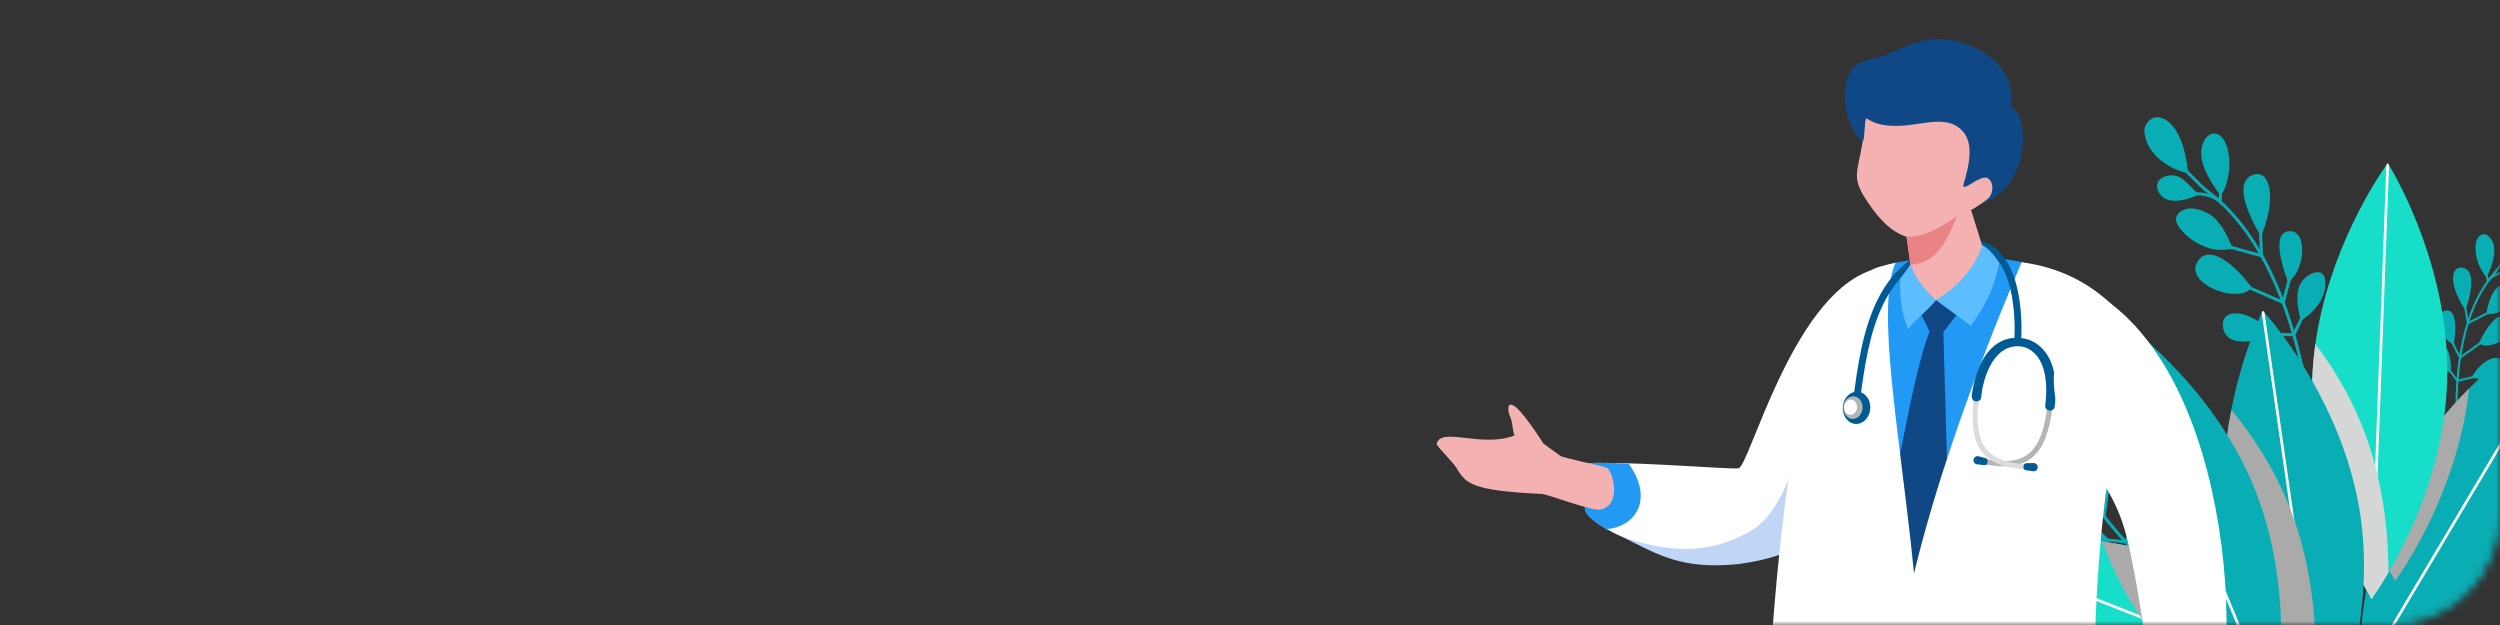 <svg width="320" height="80" viewBox="0 0 320 80" fill="none" xmlns="http://www.w3.org/2000/svg">
<rect x="0" y="0" width="320" height="80" fill="#333333" stroke="none"/>
<mask id="mask0_340_7349" style="mask-type:alpha" maskUnits="userSpaceOnUse" x="0" y="0" width="320" height="80">
<rect x="0.5" y="0.5" width="319" height="79" rx="13.5" fill="white" stroke="#EEF2F5"/>
</mask>
<g mask="url(#mask0_340_7349)">
<path d="M284.727 41.743C284.507 39.518 288.037 39.87 290.598 42.755C290.598 42.755 285.053 45.031 284.727 41.743Z" fill="#09AEB4"/>
<path d="M281.307 33.889C282.277 31.576 285.16 33.076 287.987 36.802C286.29 38.574 280.313 36.26 281.307 33.889Z" fill="#09AEB4"/>
<path d="M278.76 27.813C279.24 26.736 280.921 26.478 282.82 27.654C284.355 28.605 285.501 31.641 285.501 31.641C285.501 31.641 283.696 32.288 281.287 30.916C279.782 30.059 278.439 28.535 278.76 27.814V27.813Z" fill="#09AEB4"/>
<path d="M276.356 24.17C275.955 22.915 277.728 22.298 278.863 22.832C279.577 23.168 280.873 24.707 281.152 24.83C281.152 24.83 277.168 26.716 276.356 24.17Z" fill="#09AEB4"/>
<path d="M274.671 16.884C274.553 15.773 276.158 13.92 278.146 16.499C279.545 18.315 279.836 21.82 279.866 21.913C279.895 22.006 275.081 20.762 274.671 16.884Z" fill="#09AEB4"/>
<path d="M285.097 19.942C285.427 22.92 284.247 24.705 284.247 24.705C284.247 24.705 281.363 21.128 282.048 18.754C282.733 16.379 284.768 16.964 285.098 19.943L285.097 19.942Z" fill="#09AEB4"/>
<path d="M288.685 22.502C290.267 22.145 291.187 25.07 289.386 29.818C289.386 29.818 285.329 23.26 288.685 22.502Z" fill="#09AEB4"/>
<path d="M293.259 29.783C294.995 29.944 294.876 34.137 292.975 35.801C292.975 35.801 290.506 29.527 293.259 29.783Z" fill="#09AEB4"/>
<path d="M297.389 35.664C297.184 34.381 295.045 35.193 294.461 36.8C293.913 38.309 294.646 40.71 294.646 40.71C294.646 40.71 297.883 38.765 297.389 35.663V35.664Z" fill="#09AEB4"/>
<path d="M293.337 41.286C293.743 42.566 294.118 43.895 294.46 45.274C296.277 52.602 296.54 58.841 296.543 58.904L296.152 58.92C296.15 58.858 295.887 52.651 294.078 45.362C293.017 41.086 291.64 37.279 289.984 34.048C287.919 30.018 285.415 26.879 282.539 24.717C282.143 24.419 281.777 24.103 281.452 23.779L279.727 22.052L280.003 21.775L281.729 23.502C282.041 23.814 282.393 24.118 282.773 24.404C285.697 26.603 288.241 29.789 290.333 33.873C291.468 36.088 292.473 38.571 293.336 41.287L293.337 41.286Z" fill="#09AEB4"/>
<path d="M294.895 40.605L293.727 43.043L290.5 42.98L290.509 42.589L293.484 42.646L294.542 40.436L294.895 40.605Z" fill="#09AEB4"/>
<path d="M293.306 35.532L292.375 38.99L287.569 36.883L287.726 36.525L292.115 38.448L292.928 35.43L293.306 35.532Z" fill="#09AEB4"/>
<path d="M289.552 29.783L289.676 32.994L285.253 31.78L285.356 31.403L289.263 32.474L289.16 29.798L289.552 29.783Z" fill="#09AEB4"/>
<path d="M284.426 24.334L284.37 26.265L284.049 25.949C284.04 25.939 283.028 24.975 281.098 25.006L281.092 24.615C282.562 24.592 283.535 25.095 284.003 25.415L284.035 24.323L284.426 24.335V24.334Z" fill="#09AEB4"/>
<path d="M290.927 42.832L290.672 42.937C290.529 42.995 287.153 44.36 285.459 43.342C284.916 43.014 284.604 42.483 284.532 41.762C284.461 41.047 284.742 40.514 285.323 40.261C286.499 39.747 288.85 40.49 290.744 42.625L290.927 42.832ZM285.011 42.174C285.128 42.54 285.342 42.815 285.661 43.005C286.933 43.771 289.439 42.969 290.258 42.674C288.54 40.857 286.469 40.187 285.481 40.619C285.057 40.805 284.869 41.176 284.923 41.723C284.939 41.886 284.969 42.037 285.012 42.173L285.011 42.174Z" fill="#09AEB4"/>
<path d="M288.244 36.817L288.129 36.938C287.023 38.092 284.222 37.66 282.456 36.502C281.232 35.699 280.747 34.719 281.126 33.813C281.423 33.104 281.917 32.688 282.554 32.606C283.979 32.426 286.068 33.949 288.143 36.683L288.243 36.817H288.244ZM281.452 34.8C281.655 35.438 282.317 35.942 282.67 36.173C284.211 37.184 286.678 37.633 287.723 36.779C285.798 34.283 283.845 32.836 282.603 32.994C282.105 33.056 281.73 33.383 281.486 33.964C281.363 34.259 281.369 34.541 281.451 34.8H281.452Z" fill="#09AEB4"/>
<path d="M285.754 31.758L285.567 31.825C285.489 31.852 283.649 32.485 281.191 31.085C280.433 30.653 279.703 30.053 279.189 29.438C278.615 28.75 278.398 28.145 278.582 27.733C278.783 27.279 279.167 26.955 279.689 26.794C280.587 26.517 281.767 26.769 282.924 27.486C284.498 28.461 285.637 31.444 285.684 31.57L285.754 31.757V31.758ZM278.952 28.305C279.162 28.966 280.109 30.018 281.385 30.744C283.229 31.795 284.716 31.619 285.237 31.508C284.953 30.822 283.954 28.586 282.717 27.82C281.656 27.162 280.595 26.925 279.804 27.169C279.393 27.295 279.094 27.546 278.939 27.893C278.892 27.998 278.899 28.14 278.951 28.305H278.952Z" fill="#09AEB4"/>
<path d="M281.598 24.83L281.235 25.007C281.136 25.054 278.791 26.148 277.269 25.486C276.731 25.252 276.36 24.829 276.169 24.229C276.169 24.229 276.169 24.229 276.169 24.228C276.01 23.728 276.137 23.264 276.527 22.922C277.112 22.409 278.176 22.291 278.946 22.655C279.413 22.874 280.068 23.529 280.594 24.056C280.841 24.303 281.149 24.612 281.232 24.652L281.598 24.831V24.83ZM276.542 24.11C276.7 24.605 276.988 24.937 277.425 25.127C278.49 25.59 280.111 25.042 280.772 24.779C280.655 24.671 280.509 24.525 280.316 24.333C279.838 23.855 279.184 23.2 278.779 23.009C278.149 22.712 277.253 22.805 276.785 23.217C276.511 23.456 276.43 23.756 276.542 24.109C276.542 24.109 276.542 24.109 276.542 24.11Z" fill="#09AEB4"/>
<path d="M279.395 18.633C279.65 19.438 279.88 20.455 280.04 21.74C280.048 21.804 280.053 21.847 280.056 21.866C280.073 21.935 280.053 22.007 280.001 22.057C279.935 22.119 279.862 22.191 279.031 21.886C278.048 21.527 274.816 20.104 274.478 16.905C274.412 16.282 274.819 15.418 275.591 15.109C276.085 14.911 277.095 14.813 278.303 16.381C278.641 16.82 279.044 17.524 279.397 18.635L279.395 18.633ZM279.638 21.677C279.263 18.779 278.537 17.328 277.991 16.619C277.213 15.608 276.412 15.201 275.735 15.472C275.152 15.705 274.815 16.379 274.866 16.864C275.201 20.028 278.658 21.42 279.636 21.677H279.638Z" fill="#09AEB4"/>
<path d="M285.061 18.795C285.168 19.132 285.247 19.51 285.292 19.921C285.626 22.935 284.46 24.738 284.41 24.813L284.263 25.037L284.094 24.828C284.065 24.791 283.354 23.906 282.718 22.712C281.85 21.085 281.562 19.735 281.86 18.7C282.167 17.634 282.774 17.033 283.484 17.094C284.171 17.152 284.741 17.79 285.06 18.795H285.061ZM284.903 19.964C284.776 18.818 284.268 17.554 283.451 17.485C282.941 17.441 282.487 17.936 282.236 18.809C281.686 20.721 283.613 23.528 284.222 24.35C284.514 23.771 285.151 22.21 284.903 19.965V19.964Z" fill="#09AEB4"/>
<path d="M290.352 23.599C290.738 24.814 290.694 26.918 289.568 29.887L289.427 30.258L289.219 29.92C289.105 29.737 286.463 25.426 287.337 23.344C287.565 22.802 288.003 22.454 288.641 22.31C289.119 22.202 289.566 22.355 289.9 22.741C290.077 22.945 290.234 23.232 290.351 23.599H290.352ZM289.345 29.361C290.504 26.099 290.324 23.826 289.606 22.997C289.363 22.718 289.068 22.616 288.728 22.692C288.214 22.808 287.878 23.07 287.699 23.495C287.375 24.268 287.587 25.581 288.314 27.293C288.683 28.163 289.102 28.934 289.346 29.361H289.345Z" fill="#09AEB4"/>
<path d="M294.509 30.777C294.973 32.239 294.513 34.715 293.105 35.949L292.895 36.132L292.793 35.873C292.789 35.863 292.36 34.767 292.06 33.522C291.646 31.81 291.664 30.637 292.114 30.04C292.375 29.693 292.766 29.541 293.278 29.589C293.841 29.641 294.275 30.058 294.504 30.762C294.507 30.768 294.508 30.773 294.51 30.778L294.509 30.777ZM293.054 35.455C294.154 34.293 294.538 32.163 294.135 30.896C294.134 30.891 294.132 30.887 294.131 30.882C294.006 30.496 293.75 30.026 293.242 29.978C292.869 29.943 292.603 30.041 292.427 30.274C291.717 31.217 292.561 34.109 293.054 35.453V35.455Z" fill="#09AEB4"/>
<path d="M297.542 35.462C297.559 35.516 297.572 35.573 297.582 35.634C297.794 36.96 297.368 38.289 296.351 39.477C295.592 40.366 294.781 40.858 294.746 40.879L294.531 41.008L294.458 40.769C294.427 40.668 293.713 38.287 294.276 36.734C294.715 35.521 295.936 34.763 296.755 34.841C297.147 34.878 297.426 35.101 297.541 35.462H297.542ZM294.763 40.397C295.464 39.897 297.588 38.163 297.195 35.695C297.149 35.409 296.994 35.256 296.719 35.23C296.058 35.167 295.008 35.868 294.645 36.867C294.229 38.016 294.599 39.747 294.764 40.397H294.763Z" fill="#09AEB4"/>
<path d="M275.687 61.372C273.938 60.053 272.432 63.183 273.539 66.797C273.539 66.797 278.27 63.321 275.687 61.372Z" fill="#09AEB4"/>
<path d="M270.863 54.505C268.434 54.136 268.218 57.312 269.891 61.577C272.239 61.062 273.352 54.884 270.863 54.505Z" fill="#09AEB4"/>
<path d="M267.082 49.277C265.936 49.129 264.863 50.403 264.878 52.591C264.89 54.36 266.845 56.866 266.845 56.866C266.845 56.866 268.305 55.686 268.387 52.972C268.438 51.276 267.85 49.377 267.082 49.277Z" fill="#09AEB4"/>
<path d="M265.261 45.408C264.415 44.432 262.995 45.601 262.863 46.822C262.781 47.59 263.406 49.458 263.367 49.755C263.367 49.755 266.977 47.386 265.261 45.408Z" fill="#09AEB4"/>
<path d="M260.029 40.283C259.161 39.618 256.791 40.015 257.935 42.993C258.74 45.09 261.522 47.12 261.585 47.193C261.648 47.265 263.063 42.605 260.03 40.284L260.029 40.283Z" fill="#09AEB4"/>
<path d="M257.268 50.561C259.591 52.355 261.685 52.279 261.685 52.279C261.685 52.279 260.164 48.044 257.83 47.405C255.496 46.766 254.947 48.767 257.269 50.562L257.268 50.561Z" fill="#09AEB4"/>
<path d="M257.578 54.867C256.472 56.007 258.448 58.269 263.337 59.185C263.337 59.185 259.923 52.447 257.578 54.867Z" fill="#09AEB4"/>
<path d="M261.334 62.406C260.583 63.94 264.149 65.979 266.51 65.239C266.51 65.239 262.524 59.973 261.334 62.406Z" fill="#09AEB4"/>
<path d="M264.145 68.859C263.176 68.033 264.947 66.658 266.588 66.99C268.13 67.302 269.764 69.14 269.764 69.14C269.764 69.14 266.486 70.854 264.145 68.859Z" fill="#09AEB4"/>
<path d="M270.913 68.339C271.775 69.331 272.696 70.323 273.675 71.312C278.875 76.569 283.958 79.972 284.009 80.006L284.222 79.687C284.171 79.653 279.116 76.268 273.944 71.038C270.909 67.969 268.429 64.875 266.572 61.842C264.256 58.061 262.909 54.364 262.567 50.858C262.52 50.374 262.442 49.908 262.336 49.47L261.772 47.146L261.398 47.236L261.962 49.56C262.064 49.98 262.138 50.428 262.184 50.894C262.532 54.461 263.898 58.213 266.245 62.045C267.518 64.124 269.082 66.231 270.913 68.338V68.339Z" fill="#09AEB4"/>
<path d="M269.549 69.294L272.182 69.561L273.776 66.831L273.445 66.637L271.975 69.155L269.588 68.912L269.549 69.294Z" fill="#09AEB4"/>
<path d="M266.116 65.377L269.484 66.362L270.173 61.27L269.794 61.218L269.163 65.869L266.224 65.009L266.116 65.377Z" fill="#09AEB4"/>
<path d="M263.224 59.306L265.847 61.047L267.088 56.73L266.719 56.623L265.622 60.438L263.436 58.986L263.224 59.306Z" fill="#09AEB4"/>
<path d="M261.283 52.24L262.926 53.177L262.826 52.749C262.822 52.736 262.533 51.398 263.543 49.801L263.219 49.596C262.449 50.814 262.374 51.884 262.404 52.438L261.474 51.908L261.284 52.241L261.283 52.24Z" fill="#09AEB4"/>
<path d="M273.355 66.853C272.536 64.18 273.113 61.836 274.143 61.114C274.652 60.758 275.24 60.795 275.802 61.219C276.368 61.646 276.655 62.178 276.65 62.8C276.638 64.736 273.774 66.862 273.652 66.952L273.435 67.112L273.356 66.853H273.355ZM275.571 61.525C275.142 61.201 274.736 61.169 274.364 61.429C273.498 62.035 273.002 64.109 273.644 66.472C274.309 65.938 276.257 64.251 276.267 62.796C276.269 62.433 276.149 62.113 275.903 61.83C275.811 61.724 275.701 61.622 275.572 61.525H275.571Z" fill="#09AEB4"/>
<path d="M269.713 61.647C268.485 58.518 268.276 55.993 269.154 54.895C269.546 54.403 270.147 54.203 270.892 54.317C271.842 54.461 272.415 55.366 272.462 56.8C272.529 58.868 271.462 61.43 269.932 61.766L269.772 61.801L269.713 61.648V61.647ZM270.834 54.695C270.225 54.603 269.76 54.75 269.454 55.134C268.689 56.092 268.902 58.463 270.007 61.345C271.254 60.907 272.137 58.614 272.079 56.812C272.065 56.399 271.981 55.587 271.552 55.093C271.377 54.891 271.144 54.742 270.835 54.695H270.834Z" fill="#09AEB4"/>
<path d="M266.693 56.984C266.611 56.879 264.698 54.405 264.686 52.592C264.677 51.258 265.068 50.144 265.757 49.535C266.158 49.179 266.625 49.025 267.106 49.087C267.544 49.145 267.941 49.633 268.223 50.464C268.474 51.209 268.604 52.124 268.579 52.978C268.496 55.748 267.028 56.964 266.965 57.015L266.814 57.138L266.694 56.984H266.693ZM267.058 49.468C266.689 49.42 266.327 49.542 266.011 49.822C265.405 50.358 265.061 51.367 265.07 52.59C265.08 54.015 266.44 55.991 266.869 56.578C267.227 56.2 268.134 55.046 268.196 52.967C268.24 51.53 267.843 50.201 267.397 49.688C267.284 49.56 267.17 49.483 267.058 49.468Z" fill="#09AEB4"/>
<path d="M263.178 49.731C263.186 49.641 263.085 49.226 263.005 48.893C262.833 48.185 262.619 47.303 262.673 46.801C262.763 45.971 263.403 45.142 264.131 44.914C264.615 44.762 265.068 44.892 265.405 45.281C265.405 45.281 265.405 45.281 265.405 45.282C265.809 45.748 265.974 46.274 265.895 46.843C265.671 48.453 263.56 49.856 263.471 49.915L263.138 50.127L263.176 49.73L263.178 49.731ZM265.117 45.534C264.879 45.26 264.587 45.175 264.246 45.282C263.663 45.464 263.128 46.165 263.055 46.843C263.008 47.279 263.221 48.16 263.378 48.803C263.441 49.062 263.488 49.26 263.519 49.412C264.077 48.994 265.361 47.918 265.517 46.791C265.581 46.329 265.451 45.919 265.118 45.534H265.117Z" fill="#09AEB4"/>
<path d="M257.756 43.061C257.062 41.251 257.658 40.457 258.076 40.144C258.728 39.657 259.659 39.757 260.145 40.13C262.648 42.046 262.188 45.474 261.988 46.479C261.818 47.33 261.721 47.355 261.636 47.378C261.568 47.396 261.497 47.377 261.448 47.328C261.433 47.315 261.401 47.288 261.351 47.249C260.357 46.459 259.624 45.749 259.082 45.125C258.334 44.263 257.95 43.567 257.756 43.061ZM259.912 40.435C259.534 40.145 258.798 40.083 258.305 40.452C257.734 40.879 257.666 41.757 258.113 42.923C258.427 43.741 259.271 45.089 261.503 46.88C261.786 45.93 262.386 42.329 259.911 40.435H259.912Z" fill="#09AEB4"/>
<path d="M255.709 47.759C256.021 47.135 256.833 46.932 257.88 47.219C258.899 47.498 259.881 48.429 260.798 49.984C261.471 51.126 261.849 52.17 261.865 52.215L261.954 52.462L261.692 52.471C261.604 52.474 259.502 52.529 257.152 50.714C256.831 50.465 256.555 50.207 256.328 49.946C255.651 49.167 255.409 48.364 255.71 47.76L255.709 47.759ZM261.4 52.076C261.023 51.148 259.659 48.105 257.779 47.589C256.922 47.354 256.276 47.482 256.053 47.93C255.694 48.648 256.493 49.718 257.386 50.409C259.136 51.762 260.767 52.026 261.4 52.076Z" fill="#09AEB4"/>
<path d="M257.157 56.005C257.006 55.529 257.106 55.077 257.44 54.733C257.886 54.273 258.401 54.085 258.97 54.17C261.157 54.502 263.414 58.91 263.509 59.098L263.685 59.444L263.303 59.372C260.245 58.8 258.465 57.762 257.646 56.82C257.398 56.534 257.238 56.257 257.157 56.004V56.005ZM261.773 57C260.713 55.52 259.723 54.672 258.912 54.549C258.466 54.481 258.074 54.628 257.716 54.999C257.478 55.244 257.414 55.543 257.523 55.889C257.848 56.913 259.658 58.223 262.977 58.916C262.744 58.495 262.312 57.751 261.774 56.999L261.773 57Z" fill="#09AEB4"/>
<path d="M261.518 63.946C261.045 63.395 260.919 62.819 261.162 62.322C261.384 61.869 261.71 61.619 262.133 61.578C262.863 61.507 263.852 62.09 265.073 63.309C265.96 64.196 266.658 65.114 266.664 65.122L266.829 65.34L266.569 65.421C264.819 65.97 262.514 65.091 261.529 63.957C261.526 63.953 261.522 63.949 261.519 63.944L261.518 63.946ZM262.169 61.96C261.884 61.988 261.667 62.161 261.506 62.49C261.286 62.94 261.548 63.393 261.808 63.695C261.811 63.699 261.814 63.703 261.818 63.706C262.672 64.689 264.648 65.453 266.181 65.126C265.308 64.029 263.32 61.849 262.169 61.96Z" fill="#09AEB4"/>
<path d="M263.779 67.909C264.132 67.184 265.388 66.551 266.626 66.801C268.213 67.123 269.839 68.934 269.907 69.012L270.07 69.195L269.853 69.309C269.818 69.327 268.993 69.754 267.863 69.936C266.35 70.18 265.022 69.858 264.021 69.004C263.976 68.965 263.934 68.925 263.898 68.882C263.656 68.603 263.611 68.256 263.78 67.908L263.779 67.909ZM266.55 67.178C265.53 66.971 264.408 67.492 264.123 68.077C264.004 68.32 264.053 68.527 264.269 68.712C266.132 70.3 268.667 69.408 269.441 69.076C268.983 68.607 267.723 67.414 266.55 67.177V67.178Z" fill="#09AEB4"/>
<path d="M320.356 46.739C320.188 45.215 317.868 45.95 316.558 48.252C316.558 48.252 320.604 48.993 320.356 46.739Z" fill="#09AEB4"/>
<path d="M321.539 40.981C320.559 39.566 318.836 40.981 317.467 43.884C318.858 44.833 322.543 42.432 321.539 40.981Z" fill="#09AEB4"/>
<path d="M322.387 36.54C321.912 35.885 320.747 35.95 319.638 37.009C318.742 37.865 318.404 40.066 318.404 40.066C318.404 40.066 319.708 40.244 321.13 38.981C322.019 38.192 322.704 36.979 322.386 36.54H322.387Z" fill="#09AEB4"/>
<path d="M317.015 32.154C317.217 34.2 318.262 35.232 318.262 35.232C318.262 35.232 319.69 32.422 318.894 30.924C318.098 29.426 316.814 30.108 317.015 32.154Z" fill="#09AEB4"/>
<path d="M314.97 34.382C313.858 34.366 313.654 36.461 315.537 39.393C315.537 39.393 317.33 34.414 314.97 34.382Z" fill="#09AEB4"/>
<path d="M312.932 39.92C311.789 40.274 312.464 43.072 313.976 43.919C313.976 43.919 314.745 39.357 312.932 39.92Z" fill="#09AEB4"/>
<path d="M310.993 44.455C310.949 43.564 312.5 43.805 313.12 44.802C313.702 45.738 313.55 47.455 313.55 47.455C313.55 47.455 311.101 46.608 310.993 44.456V44.455Z" fill="#09AEB4"/>
<path d="M314.511 47.654C314.419 48.57 314.356 49.517 314.322 50.491C314.142 55.668 314.85 59.895 314.856 59.937L315.121 59.892C315.114 59.85 314.41 55.646 314.59 50.495C314.696 47.474 315.081 44.723 315.734 42.318C316.549 39.32 317.785 36.857 319.409 34.996C319.633 34.74 319.833 34.476 320.005 34.212L320.919 32.807L320.693 32.661L319.779 34.066C319.614 34.319 319.421 34.574 319.206 34.819C317.554 36.711 316.299 39.21 315.473 42.25C315.026 43.898 314.702 45.708 314.508 47.653L314.511 47.654Z" fill="#09AEB4"/>
<path d="M313.369 47.418L314.498 48.889L316.655 48.389L316.595 48.127L314.606 48.588L313.582 47.254L313.369 47.418Z" fill="#09AEB4"/>
<path d="M313.715 43.786L314.832 45.976L317.759 43.88L317.603 43.661L314.929 45.575L313.955 43.664L313.715 43.786Z" fill="#09AEB4"/>
<path d="M315.42 39.394L315.793 41.567L318.591 40.124L318.468 39.886L315.996 41.16L315.685 39.348L315.42 39.394Z" fill="#09AEB4"/>
<path d="M318.089 35.008L318.401 36.296L318.572 36.039C318.577 36.031 319.12 35.24 320.419 34.987L320.369 34.723C319.377 34.916 318.796 35.392 318.528 35.673L318.352 34.944L318.091 35.007L318.089 35.008Z" fill="#09AEB4"/>
<path d="M316.441 48.185C317.41 46.483 318.882 45.65 319.745 45.828C320.171 45.916 320.435 46.235 320.49 46.724C320.544 47.218 320.41 47.62 320.091 47.916C319.098 48.84 316.638 48.403 316.533 48.383L316.347 48.349L316.44 48.185H316.441ZM320.222 46.754C320.181 46.379 320.003 46.156 319.691 46.093C318.966 45.942 317.671 46.686 316.775 48.149C317.366 48.232 319.163 48.414 319.909 47.72C320.095 47.546 320.2 47.332 320.227 47.069C320.236 46.97 320.235 46.865 320.222 46.754Z" fill="#09AEB4"/>
<path d="M317.345 43.827C318.35 41.697 319.537 40.377 320.519 40.297C320.958 40.261 321.349 40.471 321.649 40.904C322.032 41.459 321.846 42.185 321.137 42.898C320.116 43.927 318.296 44.614 317.391 43.996L317.296 43.931L317.345 43.827ZM321.428 41.057C321.182 40.702 320.884 40.537 320.541 40.564C319.685 40.634 318.579 41.883 317.641 43.831C318.464 44.256 320.057 43.605 320.947 42.709C321.152 42.503 321.525 42.071 321.571 41.614C321.59 41.427 321.554 41.237 321.429 41.057H321.428Z" fill="#09AEB4"/>
<path d="M318.272 40.046C318.285 39.953 318.628 37.79 319.546 36.912C320.221 36.267 320.977 35.93 321.619 35.989C321.994 36.023 322.297 36.186 322.496 36.462C322.677 36.712 322.619 37.15 322.331 37.692C322.072 38.178 321.668 38.685 321.22 39.082C319.767 40.371 318.442 40.207 318.386 40.199L318.25 40.181L318.272 40.047V40.046ZM322.279 36.62C322.126 36.409 321.89 36.282 321.595 36.256C321.03 36.205 320.351 36.515 319.731 37.106C319.01 37.796 318.657 39.439 318.563 39.94C318.928 39.941 319.952 39.849 321.042 38.881C321.795 38.212 322.282 37.371 322.329 36.897C322.34 36.779 322.324 36.682 322.278 36.618L322.279 36.62Z" fill="#09AEB4"/>
<path d="M317.695 30.013C318.164 29.872 318.657 30.188 319.014 30.861C319.361 31.514 319.358 32.462 319.006 33.677C318.749 34.568 318.397 35.264 318.382 35.292L318.298 35.457L318.168 35.327C318.123 35.284 317.086 34.239 316.882 32.168C316.854 31.885 316.853 31.62 316.878 31.38C316.95 30.66 317.242 30.151 317.695 30.014V30.013ZM318.229 34.989C318.521 34.351 319.417 32.193 318.776 30.987C318.484 30.437 318.109 30.17 317.774 30.271C317.235 30.433 317.073 31.355 317.15 32.142C317.302 33.684 317.951 34.641 318.229 34.989Z" fill="#09AEB4"/>
<path d="M314.187 34.715C314.357 34.408 314.636 34.243 314.972 34.247C315.42 34.253 315.764 34.425 315.994 34.756C316.876 36.03 315.714 39.299 315.663 39.438L315.571 39.695L315.423 39.466C314.247 37.632 313.919 36.226 314.006 35.356C314.032 35.092 314.097 34.878 314.187 34.716V34.715ZM315.898 37.546C316.143 36.294 316.1 35.382 315.772 34.91C315.592 34.65 315.329 34.522 314.967 34.516C314.728 34.513 314.544 34.623 314.421 34.845C314.056 35.503 314.257 37.055 315.498 39.08C315.601 38.759 315.773 38.182 315.897 37.545L315.898 37.546Z" fill="#09AEB4"/>
<path d="M312.235 40.753C312.288 40.247 312.521 39.906 312.892 39.791C313.229 39.686 313.513 39.733 313.738 39.929C314.125 40.267 314.303 41.051 314.268 42.259C314.242 43.137 314.11 43.934 314.109 43.942L314.077 44.13L313.911 44.037C312.79 43.408 312.13 41.812 312.235 40.764C312.235 40.76 312.235 40.757 312.236 40.753H312.235ZM313.56 40.132C313.408 39.999 313.216 39.973 312.97 40.048C312.635 40.152 312.53 40.504 312.501 40.781C312.501 40.785 312.501 40.788 312.501 40.792C312.411 41.7 312.97 43.074 313.873 43.699C314.013 42.727 314.169 40.665 313.56 40.132Z" fill="#09AEB4"/>
<path d="M311.302 43.811C311.841 43.643 312.767 43.979 313.234 44.73C313.833 45.694 313.691 47.393 313.685 47.465L313.67 47.637L313.508 47.581C313.482 47.572 312.867 47.356 312.231 46.867C311.38 46.213 310.906 45.381 310.859 44.461C310.857 44.419 310.858 44.378 310.863 44.34C310.888 44.081 311.044 43.893 311.302 43.811ZM313.006 44.872C312.621 44.253 311.817 43.932 311.382 44.068C311.201 44.124 311.118 44.249 311.129 44.447C311.215 46.159 312.886 47.023 313.428 47.259C313.447 46.8 313.449 45.585 313.007 44.872H313.006Z" fill="#09AEB4"/>
<path d="M302.035 87.207C302.035 87.207 302.134 87.162 302.319 87.072C304.326 86.089 316.508 79.766 323.724 67.642C330.939 55.52 330.69 41.8 330.595 39.565C330.588 39.367 330.58 39.26 330.58 39.25C330.572 39.254 330.473 39.298 330.297 39.385C328.869 40.084 322.308 43.478 316.041 49.731C313.487 52.279 310.982 55.304 308.893 58.814C306.725 62.456 305.231 66.244 304.204 69.82C301.814 78.142 301.955 85.323 302.021 86.89C302.029 87.098 302.036 87.207 302.036 87.207H302.035Z" fill="#09AEB4"/>
<path d="M330.579 39.251C330.579 39.26 330.587 39.368 330.594 39.566L302.318 87.073C302.133 87.164 302.034 87.208 302.034 87.208C302.034 87.208 302.027 87.099 302.018 86.891L330.295 39.386C330.472 39.299 330.57 39.255 330.579 39.251Z" fill="white"/>
<g style="mix-blend-mode:multiply">
<path d="M304.202 69.821C305.219 72 306.077 73.486 306.426 74.065C306.533 74.243 306.592 74.335 306.592 74.335C306.592 74.335 306.656 74.25 306.776 74.081C307.975 72.387 314.673 62.44 316.039 49.732C313.485 52.28 310.98 55.305 308.891 58.815C306.723 62.457 305.229 66.245 304.202 69.821Z" fill="#ABAAAA"/>
</g>
<path d="M296.372 44.014C296.168 45.454 296.029 46.935 295.973 48.447C295.448 62.541 302.238 74.462 303.395 76.383C303.502 76.561 303.56 76.653 303.56 76.653C303.56 76.653 303.625 76.566 303.745 76.397C304.07 75.937 304.801 74.87 305.72 73.304C308.445 68.66 312.83 59.632 313.222 49.088C313.747 34.991 306.953 23.067 305.799 21.152C305.699 20.982 305.64 20.891 305.635 20.882H305.634C305.629 20.891 305.564 20.977 305.449 21.138C304.296 22.768 298.066 32.018 296.371 44.014H296.372Z" fill="#17DEC9"/>
<path d="M305.451 21.138L304.019 59.608L303.395 76.384C303.502 76.562 303.56 76.654 303.56 76.654C303.56 76.654 303.625 76.567 303.745 76.398L304.325 60.828L305.8 21.153C305.7 20.983 305.641 20.892 305.636 20.884H305.635C305.63 20.892 305.565 20.978 305.451 21.139V21.138Z" fill="white"/>
<g style="mix-blend-mode:multiply">
<path d="M296.372 44.014C296.168 45.454 296.029 46.935 295.973 48.447C295.448 62.541 302.238 74.462 303.395 76.383C303.502 76.561 303.56 76.653 303.56 76.653C303.56 76.653 303.625 76.566 303.745 76.397C304.07 75.937 304.801 74.87 305.72 73.304C305.721 69.687 305.393 65.354 304.325 60.827C304.229 60.422 304.127 60.016 304.019 59.608C303.525 57.737 302.899 55.84 302.114 53.956C300.556 50.213 298.522 46.886 296.372 44.015V44.014Z" fill="#D5D6D6"/>
</g>
<path d="M251 69.902C251.005 69.912 251.065 70.001 251.18 70.162C252.472 71.987 260.667 82.994 273.791 88.171C277.541 89.65 281.32 90.506 284.857 90.964C286.269 91.148 287.642 91.267 288.959 91.337C289.439 91.363 289.912 91.383 290.377 91.396C290.886 91.41 291.385 91.418 291.873 91.42C293.093 91.423 294.245 91.389 295.311 91.331C299.053 91.127 301.733 90.628 302.608 90.449C302.81 90.408 302.915 90.383 302.915 90.383C302.915 90.383 302.855 90.292 302.734 90.123C302.081 89.198 299.669 85.937 295.752 82.268C293.839 80.476 291.568 78.585 288.965 76.824C286.344 75.047 283.386 73.4 280.125 72.115C278.763 71.577 277.396 71.121 276.039 70.738C276.034 70.737 276.029 70.736 276.025 70.733C273.666 70.067 271.334 69.616 269.098 69.325C260.231 68.169 252.875 69.513 251.308 69.837C251.114 69.876 251.011 69.901 251.001 69.902H251Z" fill="#17DEC9"/>
<path d="M251 69.902C251.005 69.912 251.066 70.001 251.18 70.162L283.819 83.037L302.608 90.449C302.81 90.408 302.915 90.383 302.915 90.383C302.915 90.383 302.855 90.293 302.734 90.123L283.453 82.517L251.307 69.837C251.114 69.876 251.01 69.901 251 69.902Z" fill="white"/>
<g style="mix-blend-mode:multiply">
<path d="M269.098 69.323C269.338 69.992 269.596 70.662 269.874 71.331C270.99 74.011 272.349 76.478 273.821 78.716C273.933 78.886 274.047 79.057 274.16 79.226C277.747 84.54 281.926 88.522 284.858 90.963C286.27 91.147 287.642 91.266 288.959 91.336C289.151 89.848 289.351 87.748 289.402 85.237C289.405 85.115 289.406 84.99 289.408 84.863C289.442 82.479 289.339 79.743 288.965 76.822C286.344 75.045 283.386 73.398 280.125 72.112C278.763 71.575 277.397 71.119 276.04 70.736C276.034 70.734 276.029 70.733 276.025 70.731C273.666 70.064 271.334 69.614 269.098 69.322V69.323Z" fill="#ABAAAA"/>
</g>
<path d="M285.612 52.447C284.703 57.139 284.226 62.751 285.068 68.609C285.955 74.769 288.166 80.257 290.489 84.612C290.728 85.061 290.969 85.498 291.209 85.923C291.811 86.986 292.413 87.968 292.992 88.865C293.977 90.393 294.9 91.668 295.656 92.654C296.458 93.7 297.073 94.42 297.376 94.764C297.512 94.92 297.586 95 297.586 95C297.586 95 297.635 94.902 297.723 94.714C298.202 93.689 299.839 89.976 301.082 84.756C302.304 79.636 303.149 73.064 302.154 66.15C301.945 64.7 301.664 63.288 301.324 61.92C301.324 61.914 301.321 61.909 301.321 61.904C298.387 50.09 291.172 41.497 289.848 39.993C289.718 39.844 289.645 39.766 289.637 39.758C289.632 39.768 289.584 39.864 289.502 40.044C288.953 41.22 286.871 45.951 285.613 52.446L285.612 52.447Z" fill="#09AEB4"/>
<path d="M289.637 39.758C289.633 39.768 289.585 39.864 289.501 40.044L294.499 74.772L297.375 94.763C297.512 94.918 297.585 94.998 297.585 94.998C297.585 94.998 297.633 94.9 297.721 94.71L294.769 74.196L289.847 39.992C289.717 39.843 289.644 39.765 289.637 39.757V39.758Z" fill="white"/>
<g style="mix-blend-mode:multiply">
<path d="M285.612 52.447C284.703 57.139 284.226 62.751 285.068 68.609C285.955 74.769 288.166 80.257 290.489 84.612C290.728 85.062 290.969 85.498 291.209 85.923C291.811 86.986 292.413 87.968 292.992 88.865C293.977 90.393 294.9 91.668 295.656 92.654C295.82 91.71 296.116 89.748 296.275 87.11C296.31 86.516 296.339 85.888 296.357 85.229C296.501 80.199 296.059 73.394 293.668 66.537C293.488 66.018 293.295 65.499 293.09 64.979C292.988 64.719 292.884 64.461 292.776 64.202C290.878 59.642 288.274 55.698 285.613 52.446L285.612 52.447Z" fill="#ABAAAA"/>
</g>
<path d="M269.695 39.626C269.692 39.636 269.67 39.742 269.635 39.935C269.225 42.135 267.033 55.681 272.457 68.703C277.882 81.728 289.044 89.713 290.892 90.969C291.063 91.086 291.154 91.144 291.154 91.144C291.154 91.144 291.176 91.037 291.214 90.833C291.626 88.629 293.815 75.085 288.391 62.066C282.968 49.043 271.807 41.058 269.957 39.8C269.794 39.688 269.704 39.63 269.696 39.625L269.695 39.626Z" fill="#09AEB4"/>
<path d="M269.695 39.627C269.693 39.636 269.67 39.742 269.635 39.937L290.892 90.972C291.063 91.088 291.154 91.147 291.154 91.147C291.154 91.147 291.176 91.039 291.215 90.835L269.956 39.801C269.793 39.69 269.703 39.631 269.695 39.626V39.627Z" fill="white"/>
<path fill-rule="evenodd" clip-rule="evenodd" d="M240.278 51.902C236.069 61.15 234.54 69.998 222.495 71.796C213.973 72.032 201.815 67.386 202.968 64.444C204.221 61.245 199.94 59.156 204.838 59.248C211.345 59.228 221.036 60.057 222.504 59.954C223.894 59.855 229.235 38.345 239.276 34.677C240.29 34.024 243.243 47.434 240.279 51.901" fill="white"/>
<path fill-rule="evenodd" clip-rule="evenodd" d="M205.655 67.729C202.985 66.199 202.589 65.411 202.967 64.444C204.22 61.246 199.939 59.157 204.835 59.248C205.848 59.245 207.091 59.282 208.471 59.348C211.822 64.089 209.174 67.456 205.654 67.729" fill="#2299F4"/>
<path fill-rule="evenodd" clip-rule="evenodd" d="M235.834 62.441C233.299 67.683 231.687 70.955 222.495 72.206C215.304 72.926 212.262 71.026 207.77 68.771C213.735 70.72 218.662 71.051 224.034 67.994C228.491 65.458 230.181 57.378 230.181 57.378C230.181 57.378 234.238 60.914 235.835 62.441" fill="#C0D6F6"/>
<path fill-rule="evenodd" clip-rule="evenodd" d="M197.569 56.789C196.985 55.873 194.623 52.272 193.674 51.876C193.189 51.672 193.163 51.859 193.087 52.131C193.02 52.371 193.098 52.924 193.269 53.257C193.63 53.954 193.617 55.379 193.872 55.731C189.714 57.393 184.289 54.53 183.889 56.862C184.086 57.296 186.057 59.258 186.431 59.897C187.62 61.928 188.425 62.802 197.321 63.224C198.158 63.263 203.601 65.398 204.802 65.219C207.415 64.829 206.672 60.764 205.718 59.897C205.524 59.721 199.769 58.565 199.702 58.327L197.569 56.79V56.789Z" fill="#F4B1B1"/>
<path fill-rule="evenodd" clip-rule="evenodd" d="M259.47 34.7C253.048 49.925 253.217 98.785 252.952 98.764C248.853 99.808 236.599 99.336 235.177 98.267C234.358 88.058 235.634 51.771 240.352 36.727C241.092 34.367 241.684 34.389 242.638 33.617C247.716 32.71 251.93 32.166 259.072 33.607L259.47 34.7Z" fill="#2299F4"/>
<path d="M241.684 64.534L243.353 80.613L249.428 66.436L248.752 42.497L250.572 40.162L247.811 38.402L245.668 39.768L246.975 42.42C244.672 48.566 243.217 59.745 241.684 64.534Z" fill="#0F4884"/>
<path fill-rule="evenodd" clip-rule="evenodd" d="M239.952 115.187C235.28 115.552 227.472 113.674 224.427 112.077C227.05 94.962 225.987 37.595 240.964 34.043C241.534 33.883 242.091 33.742 242.638 33.617C239.097 41.417 246.332 69.455 245.867 91.035C245.622 102.43 242.666 110.464 239.952 115.187Z" fill="white"/>
<path fill-rule="evenodd" clip-rule="evenodd" d="M268.628 113.834C262.415 114.903 253.086 116.432 247.314 115.825C246.364 111.388 241.362 103.483 242.339 89.377C243.738 69.188 255.523 41.254 258.767 33.564C270.764 35.203 275.532 44.592 279.861 55L270.793 55.874C267.626 70.709 267.527 93.794 268.629 113.834" fill="white"/>
<path d="M257.816 43.643C257.855 43.243 257.982 41.09 257.642 38.688C257.415 37.072 256.978 35.353 256.164 34.005C255.383 32.711 254.246 31.759 252.591 31.594C252.148 31.549 251.668 31.56 251.147 31.634C240.682 33.114 239.126 42.825 238.029 51.739L237.935 52.503L237.063 52.396L237.157 51.632C238.291 42.431 239.893 32.336 251.024 30.762C251.616 30.677 252.167 30.665 252.675 30.716C254.652 30.913 256.001 32.032 256.918 33.551C257.802 35.017 258.272 36.852 258.514 38.563C258.866 41.058 258.734 43.308 258.691 43.727L257.815 43.643H257.816Z" fill="#005B94"/>
<path d="M253.869 59.398C256.718 59.955 258.73 59.723 260.149 58.53C261.554 57.35 262.333 55.25 262.73 52.059L262.076 51.978C261.7 54.998 260.989 56.962 259.724 58.024C258.474 59.073 256.637 59.264 253.993 58.748L253.869 59.398Z" fill="#B4B5B5"/>
<path d="M259.474 60.089C256.576 59.937 254.68 59.224 253.593 57.72C252.516 56.234 252.27 54.008 252.658 50.816L253.312 50.896C252.945 53.917 253.158 55.995 254.128 57.333C255.086 58.655 256.823 59.286 259.512 59.429L259.474 60.089Z" fill="#DBDCDC"/>
<path d="M258.153 43.242C254.633 43.233 253.018 46.835 252.488 49.925C252.401 50.431 252.339 50.736 252.424 50.97C252.674 51.666 253.546 51.37 253.586 50.912C253.828 48.152 255.304 43.906 258.725 44.356C258.744 44.359 258.751 44.36 258.768 44.361C258.843 44.369 259.732 44.472 260.545 45.35C261.372 46.241 262.259 48.109 261.787 51.941C261.756 52.194 261.932 52.431 262.195 52.519L262.207 52.522L262.221 52.526L262.235 52.53H262.236L262.249 52.534H262.251H262.252C262.266 52.537 262.281 52.54 262.296 52.543H262.298L262.307 52.545C262.307 52.545 262.307 52.545 262.309 52.545C262.309 52.545 262.309 52.545 262.31 52.545H262.312H262.313C262.313 52.545 262.313 52.545 262.314 52.545H262.317H262.318H262.319C262.319 52.545 262.319 52.545 262.32 52.545H262.323C262.659 52.586 262.96 52.382 262.997 52.087C263.417 48.678 262.892 46.171 261.436 44.638C260.522 43.675 259.414 43.241 258.148 43.238" fill="#005B94"/>
<path d="M260.829 59.832C260.848 59.541 260.629 59.289 260.338 59.271L259.349 59.289C259.039 59.345 259.037 59.507 259.014 59.71C259 59.931 258.989 60.092 259.315 60.19L260.268 60.322C260.559 60.342 260.81 60.122 260.829 59.831" fill="#005B94"/>
<path d="M252.618 58.819C252.67 58.532 252.944 58.341 253.23 58.393L254.186 58.653C254.473 58.782 254.436 58.94 254.408 59.142C254.369 59.359 254.341 59.518 254 59.536L253.042 59.432C252.756 59.38 252.565 59.106 252.617 58.819" fill="#005B94"/>
<path d="M235.882 52.066C235.797 53.204 236.514 54.187 237.483 54.26C238.454 54.332 239.31 53.47 239.395 52.331C239.48 51.193 238.764 50.21 237.794 50.138C236.825 50.064 235.969 50.928 235.882 52.066" fill="#005B94"/>
<path d="M235.952 52.081C235.892 52.877 236.394 53.565 237.072 53.616C237.75 53.667 238.349 53.063 238.409 52.267C238.469 51.471 237.967 50.784 237.289 50.732C236.611 50.681 236.012 51.285 235.952 52.081Z" fill="#B4B5B5"/>
<path d="M236.049 52.065C236.009 52.6 236.346 53.062 236.802 53.096C237.258 53.131 237.66 52.725 237.7 52.19C237.74 51.655 237.403 51.193 236.947 51.16C236.491 51.125 236.089 51.531 236.049 52.066" fill="white"/>
<path fill-rule="evenodd" clip-rule="evenodd" d="M239.2 26.071C240.662 28.198 242.127 29.696 244.038 30.308L244.54 33.852C243.721 36.248 244.078 38.349 247.237 38.461C255.76 37.708 253.91 31.953 253.797 31.688L252.297 26.868C252.575 26.812 254.763 25.253 255.346 24.982C255.928 24.71 256.66 23.413 256.549 22.165C256.437 20.917 254.58 21.583 254.58 21.583C256.46 18.088 258.726 15.132 254.929 12.743C251.132 10.355 243.086 9.768 243.086 9.768L238.156 8.786C238.98 10.329 238.927 15.861 238.186 19.413C237.522 22.599 237.237 23.214 239.2 26.071Z" fill="#F4B1B1"/>
<path fill-rule="evenodd" clip-rule="evenodd" d="M247.812 38.401C249.077 39.383 250.996 40.731 252.262 41.713C254.263 38.919 255.226 36.907 255.908 33.682C255.695 33.321 255.463 32.979 255.208 32.666C254.786 32.144 254.303 31.698 253.751 31.37C252.973 33.658 251.32 36.246 247.812 38.401Z" fill="#5CBDFF"/>
<path fill-rule="evenodd" clip-rule="evenodd" d="M247.812 38.402C246.871 39.672 245.171 40.858 244.23 42.129C243.414 40.087 243.126 38.185 243.232 35.645C243.621 35.163 244.115 34.502 244.54 33.852C245.116 35.589 246.49 37.269 247.812 38.401" fill="#5CBDFF"/>
<path fill-rule="evenodd" clip-rule="evenodd" d="M250.475 27.714C249.297 30.577 247.979 33.787 244.54 33.852L244.038 30.308C245.577 30.342 247.035 30.019 250.475 27.714Z" fill="#E98385"/>
<path fill-rule="evenodd" clip-rule="evenodd" d="M257.366 13.558C257.802 10.861 256.582 8.255 253.758 6.614C247.907 3.214 243.687 6.125 241.794 6.876C240.485 7.396 239.566 7.486 238.273 7.949C235.041 9.107 235.714 16.079 238.427 18.023C238.697 18.217 238.629 14.99 238.924 15.156C239.239 15.365 239.581 15.546 239.952 15.698C244.139 17.163 248.314 14.16 250.963 16.531C252.274 17.705 252.425 19.639 251.57 22.774C251.318 23.699 250.91 24.41 252.288 23.524C252.921 23.117 253.973 22.526 254.395 22.78C255.335 23.347 255.106 24.845 254.496 25.402C254.223 25.65 253.695 26.037 253.695 26.037C259.75 23.997 259.999 15.074 257.364 13.557" fill="#0F4884"/>
<path d="M262.921 47.504C263.19 41.777 265.102 34.976 270.129 38.811C288.418 52.763 286.618 95.737 281.59 91.984C279.293 90.271 276.034 95.194 275.715 90.32C274.825 82.908 273.262 72.099 271.889 67.561C269.215 58.722 262.328 56.31 262.922 47.504" fill="white"/>
</g>
</svg>
